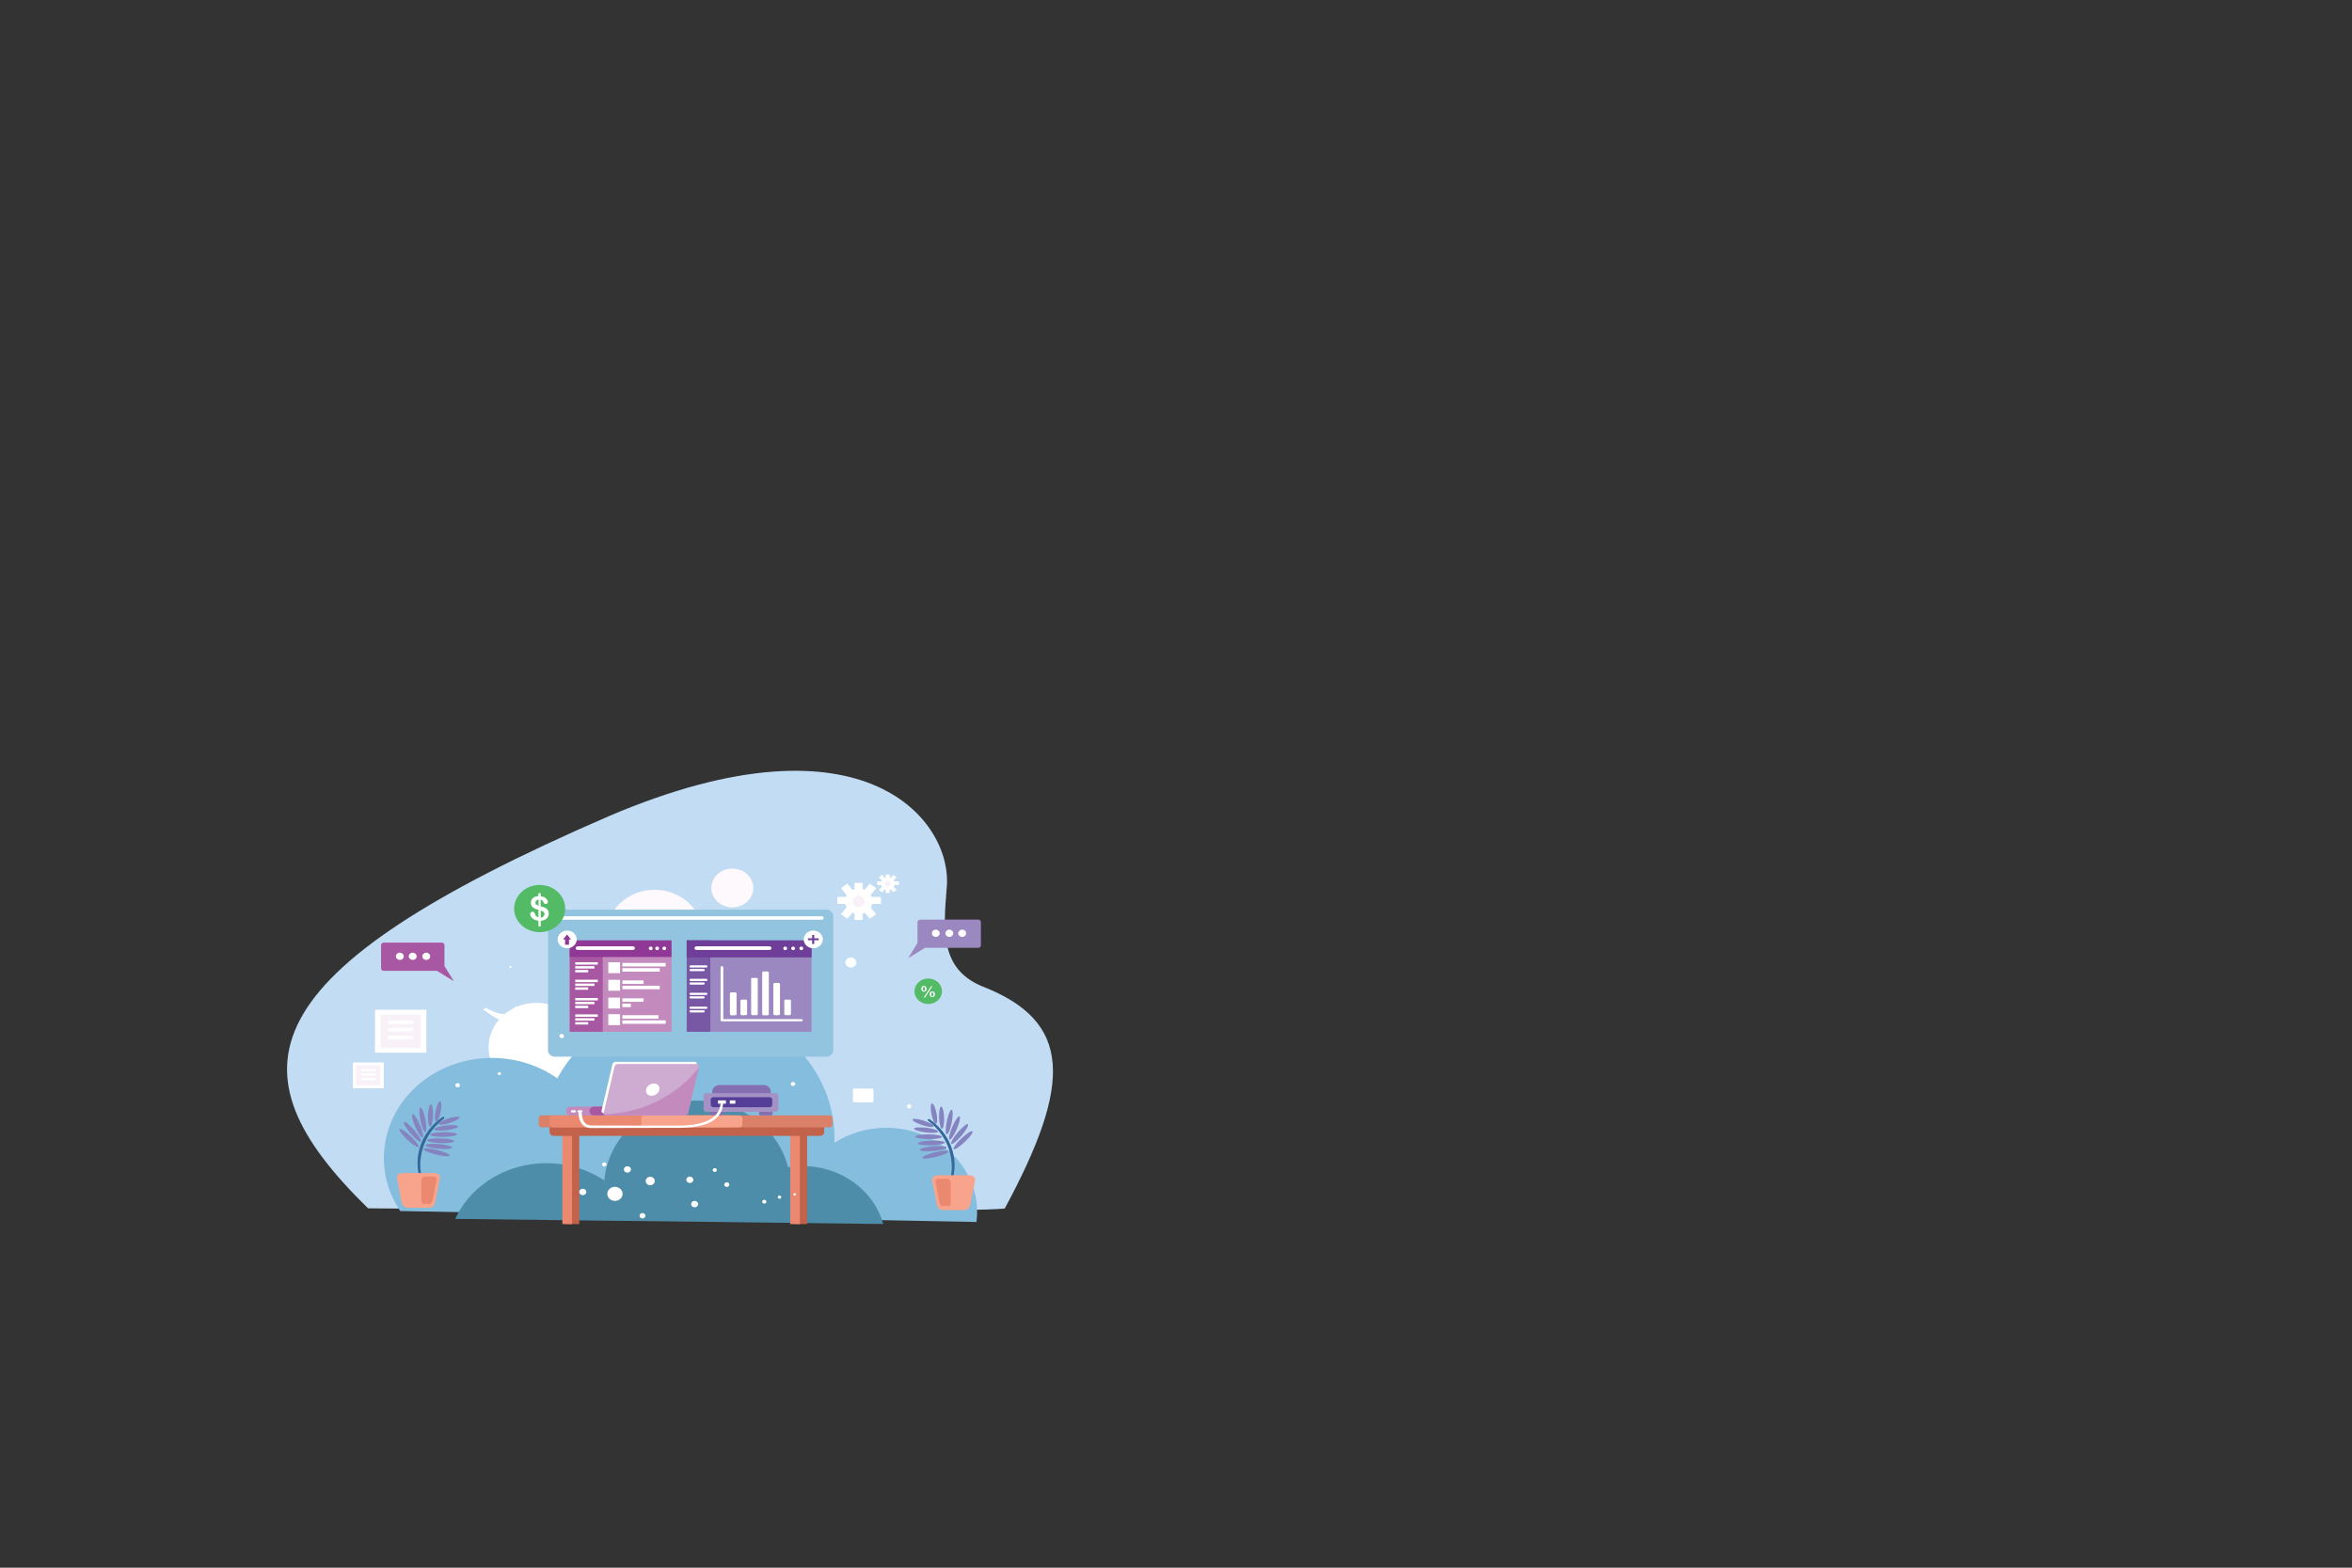 <?xml version="1.0" encoding="utf-8"?>
<!-- Generator: Adobe Illustrator 21.0.0, SVG Export Plug-In . SVG Version: 6.00 Build 0)  -->
<svg version="1.1" id="Layer_1" xmlns="http://www.w3.org/2000/svg" xmlns:xlink="http://www.w3.org/1999/xlink" x="0px" y="0px"
	 viewBox="0 0 2340 1560" style="enable-background:new 0 0 2340 1560;" xml:space="preserve">
<rect x="0" y="0" width="2340" height="1560" fill="#333333" stroke="none"/>
<style type="text/css">
	.st0{fill-rule:evenodd;clip-rule:evenodd;fill:#C2DDF3;}
	.st1{fill-rule:evenodd;clip-rule:evenodd;fill:#FFFFFF;}
	.st2{fill-rule:evenodd;clip-rule:evenodd;fill:#FDF9FC;}
	.st3{fill-rule:evenodd;clip-rule:evenodd;fill:#84BDDD;}
	.st4{fill-rule:evenodd;clip-rule:evenodd;fill:#4E8DAA;}
	.st5{fill-rule:evenodd;clip-rule:evenodd;fill:#C3624B;}
	.st6{fill-rule:evenodd;clip-rule:evenodd;fill:#EB8970;}
	.st7{fill-rule:evenodd;clip-rule:evenodd;fill:#93C4DF;}
	.st8{fill-rule:evenodd;clip-rule:evenodd;fill:#C28ABD;}
	.st9{fill-rule:evenodd;clip-rule:evenodd;fill:#A858A2;}
	.st10{fill-rule:evenodd;clip-rule:evenodd;fill:#903895;}
	.st11{fill:#903895;}
	.st12{fill-rule:evenodd;clip-rule:evenodd;fill:#9C88C0;}
	.st13{fill-rule:evenodd;clip-rule:evenodd;fill:#7857A4;}
	.st14{fill-rule:evenodd;clip-rule:evenodd;fill:#6E3E98;}
	.st15{fill-rule:evenodd;clip-rule:evenodd;fill:#53BA65;}
	.st16{fill:#FFFFFF;}
	.st17{fill-rule:evenodd;clip-rule:evenodd;fill:#DB8169;}
	.st18{fill-rule:evenodd;clip-rule:evenodd;fill:#846FB2;}
	.st19{fill-rule:evenodd;clip-rule:evenodd;fill:#F8A38C;}
	.st20{fill-rule:evenodd;clip-rule:evenodd;fill:#CEABD1;}
	.st21{fill-rule:evenodd;clip-rule:evenodd;fill:#A492C5;}
	.st22{fill-rule:evenodd;clip-rule:evenodd;fill:#553E98;}
	.st23{fill-rule:evenodd;clip-rule:evenodd;fill:#34679A;}
	.st24{fill-rule:evenodd;clip-rule:evenodd;fill:#8584C0;}
	.st25{fill-rule:evenodd;clip-rule:evenodd;fill:#F8F2F8;}
</style>
<g>
	<path class="st0" d="M366.2,1202.4c395.7,3.2,606.8,3.2,633.4,0.2c67-124.2,68-186.4-23.4-221.5c-39.5-17.1-38.1-52.4-34.4-96.6
		c7.5-64.6-78.2-182.4-335.9-72.4C246.2,967.8,226.2,1065.6,366.2,1202.4"/>
	<path class="st1" d="M533.9,997.9c26.4,0,47.8,19.8,47.8,44.3c0,24.5-21.4,44.3-47.8,44.3c-26.4,0-47.8-19.8-47.8-44.3
		C486.1,1017.7,507.5,997.9,533.9,997.9"/>
	<path class="st2" d="M651.2,885.4c26.4,0,47.8,19.8,47.8,44.3c0,24.5-21.4,44.3-47.8,44.3c-26.4,0-47.8-19.8-47.8-44.3
		C603.4,905.3,624.8,885.4,651.2,885.4"/>
	<path class="st2" d="M728.6,864.3c11.5,0,20.9,8.7,20.9,19.3c0,10.7-9.3,19.3-20.9,19.3c-11.5,0-20.9-8.7-20.9-19.3
		C707.7,872.9,717.1,864.3,728.6,864.3"/>
	<path class="st3" d="M398.2,1205.1c382.2,7.3,573.3,10.9,573.3,10.9c4.3-32.8-12.6-64.8-43.1-81.8c-30.5-17-69-15.8-98.2,3
		c2.2-63.4-43.6-119.6-110-135c-66.4-15.4-135.3,14.1-165.7,70.9c-41.3-29.1-99.1-26.8-137.5,5.6
		C378.7,1111.2,370.7,1164.3,398.2,1205.1"/>
	<path class="st4" d="M452.9,1212.9c283.8,3.4,425.8,5.1,425.8,5.1c-10.8-38.8-52-63.4-94.6-56.5c-10.5-41.3-51.9-69.3-97.5-66
		c-45.6,3.3-81.8,36.9-85.3,79.2c-24.3-16.2-55.2-21.3-84.1-13.9C488.3,1168.3,464.7,1187.4,452.9,1212.9"/>
	<rect x="790.4" y="1125.7" class="st5" width="12.6" height="92.4"/>
	<rect x="786.2" y="1125.7" class="st6" width="9.6" height="92.4"/>
	<rect x="563.7" y="1125.7" class="st5" width="12.6" height="92.4"/>
	<rect x="559.5" y="1125.7" class="st6" width="9.6" height="92.4"/>
	<path class="st5" d="M550.9,1115.9h265c2.3,0,4.1,1.7,4.1,3.8v6.8c0,2.1-1.8,3.8-4.1,3.8h-265c-2.3,0-4.1-1.7-4.1-3.8v-6.8
		C546.8,1117.6,548.7,1115.9,550.9,1115.9"/>
	<path class="st7" d="M552,905.2h270.2c3.8,0,6.8,2.9,6.8,6.3v133.7c0,3.5-3.1,6.3-6.8,6.3H552c-3.8,0-6.8-2.9-6.8-6.3V911.6
		C545.2,908.1,548.2,905.2,552,905.2"/>
	<rect x="566.8" y="944" class="st8" width="101.3" height="82.7"/>
	<rect x="566.8" y="944" class="st9" width="32.9" height="82.7"/>
	<rect x="566.8" y="935.7" class="st10" width="101.3" height="16.6"/>
	<path class="st1" d="M574.7,941.7h55c1.1,0,2,0.8,2,1.8v0c0,1-0.9,1.8-2,1.8h-55c-1.1,0-2-0.8-2-1.8v0
		C572.8,942.5,573.6,941.7,574.7,941.7"/>
	<path class="st1" d="M647.4,941.9c1,0,1.9,0.8,1.9,1.8s-0.8,1.8-1.9,1.8c-1,0-1.9-0.8-1.9-1.8S646.3,941.9,647.4,941.9"/>
	<path class="st1" d="M653.8,941.9c1,0,1.9,0.8,1.9,1.8s-0.8,1.8-1.9,1.8s-1.9-0.8-1.9-1.8S652.8,941.9,653.8,941.9"/>
	<path class="st1" d="M660.9,941.9c1,0,1.9,0.8,1.9,1.8s-0.8,1.8-1.9,1.8c-1,0-1.9-0.8-1.9-1.8S659.9,941.9,660.9,941.9"/>
	<rect x="572.3" y="957.5" class="st1" width="22.5" height="2.4"/>
	<rect x="572.3" y="961.4" class="st1" width="19.1" height="2.4"/>
	<rect x="572.3" y="965.2" class="st1" width="12.9" height="2.4"/>
	<rect x="572.3" y="974.9" class="st1" width="22.5" height="2.4"/>
	<rect x="572.3" y="978.7" class="st1" width="19.1" height="2.4"/>
	<rect x="572.3" y="982.5" class="st1" width="12.9" height="2.4"/>
	<rect x="572.3" y="993.1" class="st1" width="22.5" height="2.4"/>
	<rect x="572.3" y="996.9" class="st1" width="19.1" height="2.4"/>
	<rect x="572.3" y="1000.8" class="st1" width="12.9" height="2.4"/>
	<rect x="572.3" y="1009.4" class="st1" width="22.5" height="2.4"/>
	<rect x="572.3" y="1013.2" class="st1" width="19.1" height="2.4"/>
	<rect x="572.3" y="1017.1" class="st1" width="12.9" height="2.4"/>
	<rect x="605.2" y="957.5" class="st1" width="11.7" height="10.9"/>
	<rect x="619.2" y="958.2" class="st1" width="43.1" height="3.5"/>
	<rect x="619.2" y="963.4" class="st1" width="37.2" height="3.5"/>
	<rect x="605.2" y="975" class="st1" width="11.7" height="10.9"/>
	<rect x="619.2" y="975.6" class="st1" width="21.1" height="3.5"/>
	<rect x="619.2" y="980.9" class="st1" width="37.2" height="3.5"/>
	<rect x="605.2" y="992.7" class="st1" width="11.7" height="10.9"/>
	<rect x="619.2" y="993.4" class="st1" width="21.1" height="3.5"/>
	<rect x="619.2" y="998.7" class="st1" width="8.4" height="3.5"/>
	<rect x="605.2" y="1009.2" class="st1" width="11.7" height="10.9"/>
	<rect x="619.2" y="1010.2" class="st1" width="35.9" height="3.5"/>
	<rect x="619.2" y="1015.3" class="st1" width="43.1" height="3.5"/>
	<path class="st1" d="M564.3,926c5.2,0,9.5,3.9,9.5,8.8c0,4.8-4.2,8.8-9.5,8.8s-9.5-3.9-9.5-8.8C554.8,929.9,559.1,926,564.3,926"/>
	<polygon class="st11" points="562.2,940.1 562.2,934.9 560.2,934.9 564.1,929.8 568.1,934.9 566.1,934.9 566.1,940.1 	"/>
	<path class="st1" d="M556.3,911.8h261.3c1,0,1.9,0.8,1.9,1.7v0c0,1-0.8,1.7-1.9,1.7H556.3c-1,0-1.9-0.8-1.9-1.7v0
		C554.5,912.6,555.3,911.8,556.3,911.8"/>
	<rect x="688" y="939.5" class="st12" width="119.5" height="87.2"/>
	<rect x="683.2" y="935.7" class="st13" width="23.5" height="91"/>
	<rect x="683.2" y="935.7" class="st14" width="124.3" height="17"/>
	<path class="st1" d="M692.9,941.7h72.6c1.1,0,2,0.8,2,1.8v0c0,1-0.9,1.8-2,1.8h-72.6c-1.1,0-2-0.8-2-1.8v0
		C691,942.5,691.8,941.7,692.9,941.7"/>
	<path class="st1" d="M781.2,941.9c1,0,1.9,0.8,1.9,1.8s-0.8,1.8-1.9,1.8s-1.9-0.8-1.9-1.8S780.2,941.9,781.2,941.9"/>
	<path class="st1" d="M789.1,941.9c1,0,1.9,0.8,1.9,1.8s-0.8,1.8-1.9,1.8c-1,0-1.9-0.8-1.9-1.8S788.1,941.9,789.1,941.9"/>
	<path class="st1" d="M797.2,941.9c1,0,1.9,0.8,1.9,1.8s-0.8,1.8-1.9,1.8s-1.9-0.8-1.9-1.8S796.1,941.9,797.2,941.9"/>
	<path class="st1" d="M809.1,926c5.2,0,9.5,3.9,9.5,8.8c0,4.8-4.2,8.8-9.5,8.8c-5.2,0-9.5-3.9-9.5-8.8
		C799.7,929.9,803.9,926,809.1,926"/>
	<polygon class="st14" points="808,930.4 810.1,930.4 810.1,933.7 814.5,933.7 814.5,935.6 810.1,935.6 810.1,939.4 808,939.4 
		808,935.6 803.8,935.6 803.8,933.7 808,933.7 	"/>
	<path class="st1" d="M687.1,960.6h15.6c0.6,0,1.1,0.5,1.1,1.1c0,0.6-0.5,1.1-1.1,1.1h-15.6c-0.6,0-1.1-0.5-1.1-1.1
		C686,961.1,686.5,960.6,687.1,960.6"/>
	<path class="st1" d="M718.3,961.4L718.3,961.4c0.7,0,1.3,0.6,1.3,1.2v51.5h77.9c0.7,0,1.2,0.5,1.2,1.1v0c0,0.6-0.6,1.1-1.2,1.1
		h-79.4c-0.7,0-1.2-0.5-1.2-1.1v0c0,0,0,0,0-0.1c0,0,0,0,0-0.1v-52.5C716.9,961.9,717.5,961.4,718.3,961.4"/>
	<path class="st1" d="M687.1,964.2H700c0.6,0,1.1,0.5,1.1,1.1c0,0.6-0.5,1.1-1.1,1.1h-12.9c-0.6,0-1.1-0.5-1.1-1.1
		C686,964.7,686.5,964.2,687.1,964.2"/>
	<path class="st1" d="M687.1,974h15.6c0.6,0,1.1,0.5,1.1,1.1s-0.5,1.1-1.1,1.1h-15.6c-0.6,0-1.1-0.5-1.1-1.1S686.5,974,687.1,974"/>
	<path class="st1" d="M687.1,977.6H700c0.6,0,1.1,0.5,1.1,1.1c0,0.6-0.5,1.1-1.1,1.1h-12.9c-0.6,0-1.1-0.5-1.1-1.1
		C686,978.1,686.5,977.6,687.1,977.6"/>
	<path class="st1" d="M687.1,987.9h15.6c0.6,0,1.1,0.5,1.1,1.1c0,0.6-0.5,1.1-1.1,1.1h-15.6c-0.6,0-1.1-0.5-1.1-1.1
		C686,988.3,686.5,987.9,687.1,987.9"/>
	<path class="st1" d="M687.1,991.4H700c0.6,0,1.1,0.5,1.1,1.1c0,0.6-0.5,1.1-1.1,1.1h-12.9c-0.6,0-1.1-0.5-1.1-1.1
		C686,991.9,686.5,991.4,687.1,991.4"/>
	<path class="st1" d="M687.1,1001.7h15.6c0.6,0,1.1,0.5,1.1,1.1c0,0.6-0.5,1.1-1.1,1.1h-15.6c-0.6,0-1.1-0.5-1.1-1.1
		C686,1002.2,686.5,1001.7,687.1,1001.7"/>
	<path class="st1" d="M687.1,1005.3H700c0.6,0,1.1,0.5,1.1,1.1c0,0.6-0.5,1.1-1.1,1.1h-12.9c-0.6,0-1.1-0.5-1.1-1.1
		C686,1005.8,686.5,1005.3,687.1,1005.3"/>
	<path class="st1" d="M727.5,987.5h4c0.7,0,1.3,0.5,1.3,1.2v20.4c0,0.6-0.6,1.2-1.3,1.2h-4c-0.7,0-1.3-0.5-1.3-1.2v-20.4
		C726.2,988,726.8,987.5,727.5,987.5"/>
	<path class="st1" d="M738,994.7h4c0.7,0,1.3,0.5,1.3,1.2v13.1c0,0.6-0.6,1.2-1.3,1.2h-4c-0.7,0-1.3-0.5-1.3-1.2v-13.1
		C736.8,995.3,737.3,994.7,738,994.7"/>
	<path class="st1" d="M748.6,973.1h4c0.7,0,1.3,0.5,1.3,1.2v34.7c0,0.6-0.6,1.2-1.3,1.2h-4c-0.7,0-1.3-0.5-1.3-1.2v-34.7
		C747.3,973.6,747.9,973.1,748.6,973.1"/>
	<path class="st1" d="M759.6,966.7h4c0.7,0,1.3,0.5,1.3,1.2v41.2c0,0.6-0.6,1.2-1.3,1.2h-4c-0.7,0-1.3-0.5-1.3-1.2v-41.2
		C758.3,967.2,758.9,966.7,759.6,966.7"/>
	<path class="st1" d="M770.7,978.1h4c0.7,0,1.3,0.5,1.3,1.2v29.7c0,0.6-0.6,1.2-1.3,1.2h-4c-0.7,0-1.3-0.5-1.3-1.2v-29.7
		C769.4,978.7,770,978.1,770.7,978.1"/>
	<path class="st1" d="M781.6,994.7h4c0.7,0,1.3,0.5,1.3,1.2v13.1c0,0.6-0.6,1.2-1.3,1.2h-4c-0.7,0-1.3-0.5-1.3-1.2v-13.1
		C780.3,995.3,780.9,994.7,781.6,994.7"/>
	<path class="st1" d="M790.5,1077.1c0.9,0.8,0.9,2.1,0.1,2.9c-0.9,0.8-2.3,0.9-3.2,0.2c-0.9-0.8-0.9-2.1-0.1-2.9
		C788.1,1076.4,789.6,1076.4,790.5,1077.1"/>
	<path class="st1" d="M850,1083.2h17.6c0.7,0,1.4,0.6,1.4,1.3v11.1c0,0.7-0.6,1.3-1.4,1.3H850c-0.7,0-1.4-0.6-1.4-1.3v-11.1
		C848.7,1083.7,849.3,1083.2,850,1083.2"/>
	<path class="st1" d="M857.6,1088.5h8.9c0.8,0,1.4,0.6,1.4,1.3v0c0,0.7-0.6,1.3-1.4,1.3h-8.9c-0.8,0-1.4-0.6-1.4-1.3v0
		C856.2,1089.1,856.8,1088.5,857.6,1088.5"/>
	<path class="st1" d="M846.5,952.8c3,0,5.4,2.3,5.4,5c0,2.8-2.4,5-5.4,5c-3,0-5.4-2.3-5.4-5C841.1,955,843.5,952.8,846.5,952.8"/>
	<path class="st1" d="M904.3,1098.8c1.2-0.1,2.3,0.8,2.3,2c0.1,1.2-0.8,2.2-2,2.2c-1.2,0.1-2.3-0.8-2.3-2
		C902.2,1099.9,903.1,1098.9,904.3,1098.8"/>
	<path class="st15" d="M536.9,880.6c14,0,25.4,10.5,25.4,23.5c0,13-11.4,23.5-25.4,23.5c-14,0-25.4-10.5-25.4-23.5
		C511.6,891.2,522.9,880.6,536.9,880.6"/>
	<path class="st16" d="M538,906.1v7.1c1.2-0.2,2.1-0.7,2.7-1.3c0.6-0.7,1-1.4,1-2.3c0-0.9-0.3-1.7-0.9-2.2
		C540.1,906.9,539.2,906.4,538,906.1 M535.8,901.3v-6.2c-1,0.3-1.7,0.6-2.3,1.1c-0.5,0.4-0.8,1.1-0.8,2c0,0.9,0.3,1.5,0.8,1.9
		C533.9,900.5,534.7,900.9,535.8,901.3z M538,890.2v1.8c1.2,0.1,2.3,0.4,3.2,0.7c0.9,0.4,1.7,0.9,2.3,1.6c0.5,0.6,0.9,1.1,1.2,1.7
		c0.3,0.6,0.4,1.1,0.4,1.6c0,0.5-0.2,1-0.6,1.4c-0.4,0.4-0.9,0.6-1.6,0.6c-1.1,0-1.9-0.6-2.2-1.7c-0.4-1.3-1.3-2.2-2.8-2.7v6.7
		c1.4,0.4,2.6,0.7,3.5,1c0.9,0.3,1.6,0.7,2.3,1.3c0.7,0.6,1.3,1.3,1.7,2.1c0.4,0.8,0.6,1.7,0.6,2.7c0,1.2-0.3,2.4-0.9,3.5
		c-0.6,1.1-1.5,2-2.8,2.6c-1.2,0.7-2.7,1.1-4.3,1.2v4c0,0.6-0.1,1.1-0.2,1.4c-0.1,0.3-0.4,0.4-0.9,0.4c-0.4,0-0.7-0.1-0.9-0.4
		c-0.2-0.2-0.3-0.6-0.3-1.1v-4.4c-1.4-0.1-2.6-0.4-3.6-0.9c-1-0.5-1.9-1-2.6-1.7c-0.7-0.7-1.2-1.4-1.5-2.1c-0.3-0.7-0.5-1.4-0.5-2.2
		c0-0.5,0.2-1,0.7-1.4c0.4-0.4,1-0.6,1.6-0.6c0.5,0,1,0.1,1.3,0.3c0.4,0.2,0.6,0.5,0.8,1c0.3,0.9,0.6,1.6,0.8,2
		c0.2,0.5,0.6,0.9,1.1,1.3c0.5,0.4,1.1,0.7,1.9,0.9v-7.5c-1.6-0.4-2.9-0.8-3.9-1.3c-1-0.5-1.9-1.2-2.6-2.1c-0.6-0.9-1-2.1-1-3.5
		c0-1.9,0.6-3.4,1.9-4.6c1.3-1.2,3.1-1.9,5.5-2.1v-1.7c0-0.9,0.4-1.4,1.1-1.4C537.6,888.8,538,889.3,538,890.2z"/>
	<path class="st17" d="M538.9,1109.9h286.4c1.7,0,3,1.3,3,2.8v6.3c0,1.6-1.4,2.8-3,2.8H538.9c-1.7,0-3-1.3-3-2.8v-6.3
		C535.8,1111.2,537.2,1109.9,538.9,1109.9"/>
	<path class="st6" d="M549.9,1109.9h177c1.7,0,3,1.3,3,2.8v6.3c0,1.6-1.4,2.8-3,2.8h-177c-1.7,0-3-1.3-3-2.8v-6.3
		C546.8,1111.2,548.2,1109.9,549.9,1109.9"/>
	<path class="st18" d="M708.5,1105.9h9.6c1.2,0,2.1,0.9,2.1,2c0,1.1-1,2-2.1,2h-9.6c-1.2,0-2.1-0.9-2.1-2
		C706.3,1106.8,707.3,1105.9,708.5,1105.9"/>
	<path class="st18" d="M757.1,1105.9h9.6c1.2,0,2.1,0.9,2.1,2c0,1.1-1,2-2.1,2h-9.6c-1.2,0-2.1-0.9-2.1-2
		C755,1106.8,756,1105.9,757.1,1105.9"/>
	<path class="st18" d="M715.8,1079.7h43.8c4,0,7.3,3,7.3,6.7v0c0,3.7-3.3,6.7-7.3,6.7h-43.8c-4,0-7.3-3-7.3-6.7v0
		C708.5,1082.8,711.8,1079.7,715.8,1079.7"/>
	<path class="st8" d="M567.5,1101.2H626c2.3,0,4.1,1.7,4.1,3.8v1.1c0,2.1-1.8,3.8-4.1,3.8h-58.5c-2.3,0-4.1-1.7-4.1-3.8v-1.1
		C563.4,1102.9,565.3,1101.2,567.5,1101.2"/>
	<path class="st9" d="M590.7,1101.2H626c2.3,0,4.1,1.7,4.1,3.8v1.1c0,2.1-1.8,3.8-4.1,3.8h-35.3c-2.3,0-4.1-1.7-4.1-3.8v-1.1
		C586.6,1102.9,588.5,1101.2,590.7,1101.2"/>
	<path class="st1" d="M612.6,1056.6h78.5c1.5,0,2.5,1.1,2.1,2.5l-10.8,46.1c-0.3,1.4-1.8,2.5-3.3,2.5h-78.5c-1.5,0-2.5-1.1-2.1-2.5
		l10.8-46.1C609.6,1057.7,611.1,1056.6,612.6,1056.6"/>
	<path class="st19" d="M641.1,1109.9h94.5c1.7,0,3,1.3,3,2.8v6.3c0,1.6-1.4,2.8-3,2.8h-94.5c-1.7,0-3-1.3-3-2.8v-6.3
		C638.1,1111.2,639.4,1109.9,641.1,1109.9"/>
	<path class="st20" d="M614.7,1058.8h78.5c1.5,0,2.5,1.1,2.1,2.5l-10.8,46.1c-0.3,1.4-1.8,2.5-3.3,2.5h-78.5c-1.5,0-2.5-1.1-2.1-2.5
		l10.8-46.1C611.7,1059.9,613.2,1058.8,614.7,1058.8"/>
	<path class="st1" d="M650.6,1078.2c3.6,0,6.1,2.7,5.4,6.1c-0.6,3.4-4.1,6.1-7.8,6.1c-3.6,0-6.1-2.7-5.4-6.1
		C643.5,1080.9,646.9,1078.2,650.6,1078.2"/>
	<path class="st8" d="M600.8,1108.9c0.4,0.7,1.1,1,2,1c0,0,26.2,0,78.5,0c1.6-0.1,3-1.1,3.3-2.5c0,0,3.5-15,10.6-45
		C673.2,1090.6,638.3,1107.8,600.8,1108.9"/>
	<path class="st21" d="M702.7,1087.8h69c1.5,0,2.7,1.1,2.7,2.5v13.6c0,1.4-1.2,2.5-2.7,2.5h-69c-1.5,0-2.7-1.1-2.7-2.5v-13.6
		C700,1088.9,701.2,1087.8,702.7,1087.8"/>
	<path class="st22" d="M709.8,1091.8h55.8c1.5,0,2.7,1.1,2.7,2.5v5c0,1.4-1.2,2.5-2.7,2.5h-55.8c-1.5,0-2.7-1.1-2.7-2.5v-5
		C707,1092.9,708.3,1091.8,709.8,1091.8"/>
	<rect x="714.3" y="1095" class="st1" width="7.9" height="3.3"/>
	<rect x="726.1" y="1095" class="st1" width="5.5" height="3.3"/>
	<path class="st1" d="M569.2,1104.8h2.6c0.7,0,1.2,0.5,1.2,1.1v0c0,0.6-0.5,1.1-1.2,1.1h-2.6c-0.7,0-1.2-0.5-1.2-1.1v0
		C568,1105.3,568.6,1104.8,569.2,1104.8"/>
	<path class="st1" d="M575.7,1104.8h2.6c0.7,0,1.2,0.5,1.2,1.1v0c0,0.6-0.5,1.1-1.2,1.1h-2.6c-0.7,0-1.2-0.5-1.2-1.1v0
		C574.5,1105.3,575,1104.8,575.7,1104.8"/>
	<path class="st1" d="M716.9,1098.1c0.9,0,2.5-0.2,2.5-0.2c-1,16.1-15.2,25.1-48.3,24.4l-82.8,0.2c-8.3,0-12.5-5.9-12.9-15.6
		c0.5-0.3,2.4-0.6,3.3,0c0.6,8.4,2.7,12.8,9.8,13.1c0,0,27.6,0,82.7,0.1C700.3,1120.6,715.6,1113.3,716.9,1098.1"/>
	<path class="st15" d="M923.5,973.7c7.5,0,13.7,5.7,13.7,12.7c0,7-6.1,12.7-13.7,12.7c-7.5,0-13.7-5.7-13.7-12.7
		C909.9,979.4,916,973.7,923.5,973.7"/>
	<path class="st16" d="M927.2,982.1l-6.8,10.2c-0.2,0.3-0.4,0.4-0.6,0.4c-0.1,0-0.3,0-0.4-0.1c-0.1-0.1-0.2-0.2-0.2-0.3
		c0-0.1,0.1-0.2,0.2-0.4l6.8-10.2c0.1-0.2,0.2-0.3,0.3-0.4c0.1-0.1,0.2-0.1,0.4-0.1c0.2,0,0.3,0,0.4,0.1c0.1,0.1,0.2,0.2,0.2,0.4
		C927.5,981.6,927.4,981.8,927.2,982.1 M928.6,989.4c0-0.6-0.1-1.1-0.2-1.4c-0.2-0.3-0.4-0.4-0.8-0.4c-0.3,0-0.5,0.1-0.6,0.2
		c-0.2,0.1-0.3,0.3-0.3,0.6c-0.1,0.3-0.1,0.6-0.1,1.1c0,0.7,0.1,1.2,0.2,1.5c0.2,0.3,0.4,0.5,0.8,0.5c0.4,0,0.7-0.2,0.8-0.5
		C928.5,990.5,928.6,990,928.6,989.4z M930.1,989.4c0,1-0.2,1.7-0.7,2.1c-0.5,0.5-1.1,0.7-1.9,0.7c-0.5,0-0.9-0.1-1.3-0.3
		c-0.4-0.2-0.7-0.5-0.9-0.9c-0.2-0.4-0.3-0.9-0.3-1.6c0-1,0.2-1.7,0.6-2.2c0.4-0.5,1-0.7,1.9-0.7c0.4,0,0.8,0.1,1.1,0.2
		c0.3,0.1,0.6,0.3,0.8,0.5c0.2,0.2,0.4,0.5,0.5,0.9C930.1,988.5,930.1,989,930.1,989.4z M920.2,983.9c0-0.7-0.1-1.1-0.2-1.4
		c-0.2-0.3-0.4-0.4-0.8-0.4c-0.3,0-0.5,0.1-0.6,0.2c-0.2,0.1-0.3,0.4-0.3,0.6c-0.1,0.3-0.1,0.6-0.1,1.1c0,0.4,0,0.8,0.1,1.1
		c0.1,0.3,0.2,0.5,0.3,0.6c0.2,0.1,0.4,0.2,0.6,0.2c0.4,0,0.7-0.2,0.8-0.5C920.2,985.1,920.2,984.6,920.2,983.9z M921.8,984
		c0,1-0.2,1.7-0.7,2.1c-0.5,0.5-1.1,0.7-1.9,0.7c-0.5,0-0.9-0.1-1.3-0.3c-0.4-0.2-0.7-0.5-0.9-0.9c-0.2-0.4-0.3-0.9-0.3-1.6
		c0-0.7,0.1-1.2,0.3-1.6c0.2-0.4,0.4-0.8,0.8-1c0.4-0.2,0.9-0.3,1.4-0.3c0.4,0,0.8,0.1,1.1,0.2c0.3,0.1,0.6,0.3,0.8,0.6
		c0.2,0.2,0.4,0.6,0.5,0.9C921.7,983.1,921.8,983.5,921.8,984z"/>
	<path class="st23" d="M948.8,1169.5c-2,3.9-2.8,3.9-2.5,0c3.2-20.6-5.6-41.2-23-54.3c-0.4-0.4-0.4-1,0-1.4c0.4-0.4,1-0.4,1.5-0.1
		C943.5,1126.6,952.8,1148.2,948.8,1169.5"/>
	<path class="st19" d="M964.3,1169.5c-5.2,0-10.4,0-15.6,0c-5.2,0-10.4,0-15.6,0c-3.8,0-6.4,2.3-5.8,5.1c0.8,4.1,1.6,8.1,2.4,12.2
		c0.8,4.1,1.6,8.1,2.4,12.2c0.6,2.8,3.1,5.1,5.8,5.1c3.6,0,7.2,0,10.8,0c3.6,0,7.2,0,10.8,0c2.6,0,5.2-2.3,5.8-5.1
		c0.8-4.1,1.6-8.1,2.4-12.2c0.8-4.1,1.6-8.1,2.4-12.2C970.7,1171.8,968.1,1169.5,964.3,1169.5"/>
	<path class="st24" d="M927.2,1098.1c-1.4,0.2-1.6,4.9-0.5,10.5c1.1,5.6,3.1,9.9,4.5,9.7c1.4-0.2,1.6-4.9,0.5-10.5
		S928.6,1097.8,927.2,1098.1"/>
	<path class="st24" d="M907.9,1114c-0.5,1.2,3.9,3.7,9.6,5.6c5.8,1.9,10.8,2.4,11.3,1.2c0.5-1.2-3.9-3.7-9.6-5.6
		C913.4,1113.3,908.3,1112.8,907.9,1114"/>
	<path class="st24" d="M936.4,1101.1c-1.4,0.1-2.3,5.1-2.1,11.2c0.2,6.1,1.6,11.1,2.9,11c1.4-0.1,2.3-5.1,2.1-11.2
		C939.1,1106,937.7,1101.1,936.4,1101.1"/>
	<path class="st24" d="M909.4,1123.1c-0.2,1.3,5,3,11.6,3.8c6.6,0.8,12,0.4,12.2-0.9c0.2-1.3-5-3-11.6-3.8
		C915.1,1121.5,909.6,1121.8,909.4,1123.1"/>
	<path class="st24" d="M946.8,1104.3c-1.4-0.2-3.6,5.1-4.9,11.8c-1.3,6.8-1.3,12.4,0.1,12.6c1.4,0.2,3.6-5.1,4.9-11.8
		C948.2,1110.2,948.2,1104.5,946.8,1104.3"/>
	<path class="st24" d="M910.4,1131c0,1.3,6,2.4,13.4,2.5c7.4,0.1,13.4-0.9,13.4-2.2c0-1.3-6-2.4-13.4-2.5
		C916.4,1128.8,910.4,1129.7,910.4,1131"/>
	<path class="st24" d="M954.6,1110.9c-1.3-0.5-4.6,4.3-7.3,10.7c-2.7,6.4-3.9,11.9-2.6,12.4c1.3,0.5,4.6-4.3,7.3-10.7
		C954.7,1116.9,955.9,1111.3,954.6,1110.9"/>
	<path class="st24" d="M940.1,1136.9c-0.1-1.3-6.1-2.1-13.5-1.9c-7.4,0.2-13.3,1.5-13.3,2.8c0.1,1.3,6.1,2.1,13.5,1.9
		C934.2,1139.4,940.1,1138.2,940.1,1136.9"/>
	<path class="st24" d="M963,1118.7c-1.1-0.8-5.7,3-10.3,8.4c-4.6,5.4-7.3,10.4-6.2,11.2c1.1,0.8,5.7-3,10.3-8.4
		C961.3,1124.5,964.1,1119.5,963,1118.7"/>
	<path class="st24" d="M941.8,1141.8c-0.2-1.3-6.3-1.8-13.6-1.1c-7.4,0.7-13.2,2.2-13.1,3.5c0.2,1.3,6.3,1.8,13.6,1.1
		C936.1,1144.7,942,1143.1,941.8,1141.8"/>
	<path class="st24" d="M967.5,1125.7c-1-0.9-6,2.4-11.2,7.3c-5.1,4.9-8.5,9.7-7.5,10.5c1,0.9,6-2.4,11.2-7.3
		C965.2,1131.3,968.5,1126.6,967.5,1125.7"/>
	<path class="st24" d="M943.6,1145.7c-0.4-1.2-6.5-0.8-13.6,1c-7.2,1.8-12.6,4.2-12.3,5.5c0.4,1.2,6.5,0.8,13.6-1
		C938.5,1149.4,944,1146.9,943.6,1145.7"/>
	<path class="st6" d="M942.7,1173c-1.6,0-3.1,0-4.7,0c-1.6,0-3.1,0-4.7,0c-1.8,0-2.9,1.7-2.5,3.8c0.6,3.3,1.2,6.6,1.9,9.8
		c0.6,3.3,1.2,6.6,1.9,9.8c0.4,2.1,1.7,3.8,2.9,3.8c1,0,2.1,0,3.1,0c1,0,2.1,0,3.1,0c1.2,0,2.2-1.7,2.2-3.8c0-3.3,0-6.6,0-9.8
		c0-3.3,0-6.6,0-9.8C945.9,1174.7,944.5,1173,942.7,1173"/>
	<path class="st1" d="M513,1001.4c-3.6,9.8-13.4,10.4-29.5,1.6c-1.8,1-2.8,1.5-2.8,1.5c23.9,17.9,35.5,17.2,35-2.3
		C513.9,1001.7,513,1001.4,513,1001.4"/>
	<path class="st1" d="M507.7,961.2c0.6-0.1,1.2,0.3,1.2,0.9c0.1,0.6-0.4,1.1-1,1.1c-0.6,0.1-1.2-0.3-1.2-0.9
		C506.6,961.7,507,961.2,507.7,961.2"/>
	<path class="st1" d="M556.6,1030.5c0.3-1.2,1.5-1.9,2.7-1.6c1.2,0.2,2,1.4,1.8,2.5c-0.3,1.2-1.5,1.9-2.7,1.6
		C557.2,1032.8,556.4,1031.7,556.6,1030.5"/>
	<path class="st1" d="M455.3,1077.8c1.3,0,2.3,1,2.3,2.1c0,1.2-1,2.1-2.3,2.1c-1.3,0-2.3-1-2.3-2.1
		C453,1078.7,454,1077.8,455.3,1077.8"/>
	<path class="st1" d="M496.8,1066.9c0.9,0,1.6,0.7,1.6,1.5c0,0.8-0.7,1.5-1.6,1.5c-0.9,0-1.6-0.7-1.6-1.5
		C495.3,1067.5,496,1066.9,496.8,1066.9"/>
	<path class="st23" d="M416.3,1167.3c2,3.9,2.8,3.9,2.5,0c-3.2-20.6,5.6-41.2,23-54.3c0.4-0.4,0.4-1,0-1.4c-0.4-0.4-1-0.4-1.5-0.1
		C421.6,1124.4,412.3,1146,416.3,1167.3"/>
	<path class="st19" d="M400.7,1167.3c5.2,0,10.4,0,15.6,0c5.2,0,10.4,0,15.6,0c3.8,0,6.4,2.3,5.8,5.1c-0.8,4.1-1.6,8.1-2.4,12.2
		c-0.8,4.1-1.6,8.1-2.4,12.2c-0.6,2.8-3.2,5.1-5.8,5.1c-3.6,0-7.2,0-10.8,0c-3.6,0-7.2,0-10.8,0c-2.6,0-5.2-2.3-5.8-5.1
		c-0.8-4.1-1.6-8.1-2.4-12.2c-0.8-4.1-1.6-8.1-2.4-12.2C394.3,1169.6,396.9,1167.3,400.7,1167.3"/>
	<path class="st24" d="M437.9,1095.9c1.4,0.2,1.6,4.9,0.5,10.5c-1.1,5.6-3.1,9.9-4.5,9.7c-1.4-0.2-1.6-4.9-0.5-10.5
		C434.5,1100,436.5,1095.6,437.9,1095.9"/>
	<path class="st24" d="M457.2,1111.8c0.5,1.2-3.9,3.7-9.6,5.6c-5.8,1.9-10.8,2.4-11.3,1.2c-0.5-1.2,3.9-3.7,9.6-5.6
		C451.7,1111.1,456.7,1110.6,457.2,1111.8"/>
	<path class="st24" d="M428.7,1098.9c1.4,0.1,2.3,5.1,2.1,11.2c-0.2,6.1-1.6,11.1-2.9,11c-1.4-0.1-2.3-5.1-2.1-11.2
		C426,1103.8,427.3,1098.8,428.7,1098.9"/>
	<path class="st24" d="M455.7,1120.9c0.2,1.3-5,3-11.6,3.8c-6.6,0.8-12,0.4-12.2-0.9c-0.2-1.3,5-3,11.6-3.8
		C450,1119.2,455.5,1119.6,455.7,1120.9"/>
	<path class="st24" d="M418.3,1102.1c1.4-0.2,3.6,5.1,4.9,11.8c1.3,6.8,1.3,12.4-0.1,12.6c-1.4,0.2-3.6-5.1-4.9-11.8
		C416.9,1107.9,416.9,1102.3,418.3,1102.1"/>
	<path class="st24" d="M454.7,1128.8c0,1.3-6,2.4-13.4,2.5c-7.4,0.1-13.4-0.9-13.4-2.2c0-1.3,6-2.4,13.4-2.5
		C448.7,1126.6,454.7,1127.5,454.7,1128.8"/>
	<path class="st24" d="M410.5,1108.7c1.3-0.5,4.6,4.3,7.3,10.7c2.7,6.4,3.9,11.9,2.6,12.4c-1.3,0.5-4.6-4.3-7.3-10.7
		C410.3,1114.7,409.2,1109.1,410.5,1108.7"/>
	<path class="st24" d="M425,1134.7c0.1-1.3,6.1-2.1,13.5-1.9c7.4,0.2,13.3,1.5,13.3,2.8c-0.1,1.3-6.1,2.1-13.5,1.9
		C430.9,1137.2,424.9,1136,425,1134.7"/>
	<path class="st24" d="M402.1,1116.5c1.1-0.8,5.7,3,10.3,8.4c4.6,5.4,7.3,10.4,6.2,11.2c-1.1,0.8-5.7-3-10.3-8.4
		C403.7,1122.3,400.9,1117.2,402.1,1116.5"/>
	<path class="st24" d="M423.2,1139.6c0.2-1.3,6.3-1.8,13.6-1.1c7.4,0.7,13.2,2.2,13.1,3.5c-0.2,1.3-6.3,1.8-13.6,1.1
		C428.9,1142.5,423.1,1140.9,423.2,1139.6"/>
	<path class="st24" d="M397.6,1123.5c1-0.9,6,2.4,11.2,7.3c5.1,4.9,8.5,9.7,7.5,10.5c-1,0.9-6-2.4-11.2-7.3
		C399.9,1129.1,396.5,1124.4,397.6,1123.5"/>
	<path class="st24" d="M421.5,1143.4c0.4-1.2,6.5-0.8,13.6,1c7.2,1.8,12.6,4.2,12.3,5.5c-0.4,1.2-6.5,0.8-13.6-1
		C426.6,1147.1,421.1,1144.7,421.5,1143.4"/>
	<path class="st6" d="M422.4,1170.8c1.6,0,3.1,0,4.7,0c1.6,0,3.1,0,4.7,0c1.8,0,2.9,1.7,2.5,3.8c-0.6,3.3-1.2,6.6-1.9,9.8
		c-0.6,3.3-1.2,6.6-1.9,9.8c-0.4,2.1-1.7,3.8-2.9,3.8c-1,0-2.1,0-3.1,0c-1,0-2.1,0-3.1,0c-1.2,0-2.2-1.7-2.2-3.8c0-3.3,0-6.6,0-9.8
		c0-3.3,0-6.6,0-9.8C419.1,1172.5,420.6,1170.8,422.4,1170.8"/>
	<path class="st1" d="M611.8,1181c4.2,0,7.6,3.2,7.6,7c0,3.9-3.4,7-7.6,7c-4.2,0-7.6-3.2-7.6-7C604.2,1184.2,607.6,1181,611.8,1181"
		/>
	<path class="st1" d="M646.9,1171c2.5,0,4.5,1.9,4.5,4.2s-2,4.2-4.5,4.2c-2.5,0-4.5-1.9-4.5-4.2S644.4,1171,646.9,1171"/>
	<path class="st1" d="M624.2,1160.5c1.9,0,3.5,1.4,3.5,3.2c0,1.8-1.6,3.2-3.5,3.2c-1.9,0-3.5-1.4-3.5-3.2
		C620.7,1161.9,622.2,1160.5,624.2,1160.5"/>
	<path class="st1" d="M601.2,1156.7c1.2,0,2.2,0.9,2.2,2c0,1.1-1,2-2.2,2c-1.2,0-2.2-0.9-2.2-2C599,1157.6,600,1156.7,601.2,1156.7"
		/>
	<path class="st1" d="M579.8,1182.9c1.9,0,3.5,1.4,3.5,3.2s-1.6,3.2-3.5,3.2c-1.9,0-3.5-1.4-3.5-3.2S577.8,1182.9,579.8,1182.9"/>
	<path class="st1" d="M691.1,1195c1.9,0,3.5,1.4,3.5,3.2s-1.6,3.2-3.5,3.2c-1.9,0-3.5-1.4-3.5-3.2S689.1,1195,691.1,1195"/>
	<path class="st1" d="M639.2,1207.1c1.6,0,2.9,1.2,2.9,2.7c0,1.5-1.3,2.7-2.9,2.7c-1.6,0-2.9-1.2-2.9-2.7
		C636.3,1208.3,637.6,1207.1,639.2,1207.1"/>
	<path class="st1" d="M686.3,1170.8c1.9,0,3.5,1.5,3.5,3.2c0,1.8-1.6,3.2-3.5,3.2s-3.5-1.5-3.5-3.2
		C682.8,1172.3,684.4,1170.8,686.3,1170.8"/>
	<path class="st1" d="M723.1,1176.5c1.4,0,2.5,1,2.5,2.3c0,1.3-1.1,2.3-2.5,2.3c-1.4,0-2.5-1-2.5-2.3
		C720.6,1177.5,721.7,1176.5,723.1,1176.5"/>
	<path class="st1" d="M711.1,1162.4c1.1,0,2.1,0.9,2.1,1.9c0,1.1-0.9,1.9-2.1,1.9c-1.1,0-2.1-0.9-2.1-1.9
		C709,1163.3,709.9,1162.4,711.1,1162.4"/>
	<path class="st1" d="M760.4,1193.9c1.1,0,2.1,0.9,2.1,1.9s-0.9,1.9-2.1,1.9c-1.1,0-2.1-0.9-2.1-1.9S759.2,1193.9,760.4,1193.9"/>
	<path class="st1" d="M775.5,1189.7c1,0,1.7,0.7,1.7,1.6s-0.8,1.6-1.7,1.6c-1,0-1.7-0.7-1.7-1.6S774.5,1189.7,775.5,1189.7"/>
	<path class="st1" d="M790.6,1187.3c0.7,0,1.3,0.6,1.3,1.2c0,0.7-0.6,1.2-1.3,1.2c-0.7,0-1.3-0.6-1.3-1.2
		C789.2,1187.9,789.8,1187.3,790.6,1187.3"/>
	<path class="st1" d="M854.3,884.2c7.6,0,13.7,5.7,13.7,12.7c0,7-6.1,12.7-13.7,12.7c-7.6,0-13.7-5.7-13.7-12.7
		C840.6,889.9,846.7,884.2,854.3,884.2"/>
	<path class="st25" d="M854.3,891.2c3.4,0,6.1,2.5,6.1,5.7s-2.7,5.7-6.1,5.7c-3.4,0-6.1-2.5-6.1-5.7S850.9,891.2,854.3,891.2"/>
	<rect x="850.2" y="878.6" class="st1" width="8" height="8.6"/>
	<rect x="850.2" y="906.8" class="st1" width="8" height="8.6"/>
	<polygon class="st1" points="859.6,907.4 866,902.9 871.7,909.7 865.3,914.2 	"/>
	<polygon class="st1" points="848.7,907.4 842.3,902.9 836.7,909.7 843,914.2 	"/>
	<polygon class="st1" points="859.6,886.1 866,890.7 871.7,883.8 865.3,879.3 	"/>
	<polygon class="st1" points="848.7,886.1 842.3,890.7 836.7,883.8 843,879.3 	"/>
	<rect x="833.1" y="892.5" class="st1" width="10" height="7"/>
	<rect x="866.5" y="892.5" class="st1" width="10" height="7"/>
	<path class="st1" d="M883.3,873c3.8,0,6.8,2.8,6.8,6.3c0,3.5-3.1,6.3-6.8,6.3c-3.8,0-6.8-2.8-6.8-6.3
		C876.5,875.8,879.5,873,883.3,873"/>
	<path class="st25" d="M883.3,876.5c1.7,0,3,1.3,3,2.8c0,1.6-1.4,2.8-3,2.8c-1.7,0-3-1.3-3-2.8C880.2,877.7,881.6,876.5,883.3,876.5
		"/>
	<rect x="881.2" y="870.2" class="st1" width="4" height="4.3"/>
	<rect x="881.2" y="884.2" class="st1" width="4" height="4.3"/>
	<polygon class="st1" points="885.9,884.5 889.1,882.3 891.9,885.7 888.7,887.9 	"/>
	<polygon class="st1" points="880.5,884.5 877.3,882.3 874.5,885.7 877.7,887.9 	"/>
	<polygon class="st1" points="885.9,873.9 889.1,876.2 891.9,872.8 888.7,870.6 	"/>
	<polygon class="st1" points="880.5,873.9 877.3,876.2 874.5,872.8 877.7,870.6 	"/>
	<rect x="872.7" y="877.1" class="st1" width="5" height="3.5"/>
	<rect x="889.4" y="877.1" class="st1" width="5" height="3.5"/>
	<rect x="373.1" y="1004.8" class="st1" width="51.1" height="42.7"/>
	<rect x="378.7" y="1009.5" class="st25" width="39.9" height="33.3"/>
	<rect x="386.2" y="1015.6" class="st1" width="24.7" height="3.5"/>
	<rect x="386.2" y="1022.8" class="st1" width="24.7" height="3.5"/>
	<rect x="386.2" y="1030.6" class="st1" width="24.7" height="3.5"/>
	<rect x="351.1" y="1057.3" class="st1" width="30.7" height="25.6"/>
	<rect x="354.4" y="1060.1" class="st25" width="24" height="20"/>
	<rect x="359" y="1063.8" class="st1" width="14.8" height="2.1"/>
	<rect x="359" y="1068.1" class="st1" width="14.8" height="2.1"/>
	<rect x="359" y="1072.8" class="st1" width="14.8" height="2.1"/>
	<path class="st12" d="M915.5,915.1h57.7c1.5,0,2.7,1.1,2.7,2.5v23.1c0,1.4-1.2,2.5-2.7,2.5h-53c0,0-5.6,3.4-16.7,10.3
		c0,0,3.1-5,9.3-15.1v-20.8C912.8,916.3,914,915.1,915.5,915.1"/>
	<path class="st1" d="M931,925.1c2.2,0,3.9,1.6,3.9,3.6c0,2-1.8,3.6-3.9,3.6s-3.9-1.6-3.9-3.6C927.1,926.8,928.8,925.1,931,925.1"/>
	<path class="st1" d="M944.5,925.1c2.2,0,3.9,1.6,3.9,3.6c0,2-1.8,3.6-3.9,3.6c-2.2,0-3.9-1.6-3.9-3.6
		C940.6,926.8,942.4,925.1,944.5,925.1"/>
	<path class="st1" d="M957.3,925.1c2.2,0,3.9,1.6,3.9,3.6c0,2-1.8,3.6-3.9,3.6s-3.9-1.6-3.9-3.6
		C953.4,926.8,955.1,925.1,957.3,925.1"/>
	<path class="st9" d="M439.5,938h-57.7c-1.5,0-2.7,1.1-2.7,2.5v23.1c0,1.4,1.2,2.5,2.7,2.5h53c0,0,5.6,3.4,16.7,10.3
		c0,0-3.1-5-9.3-15.1v-20.8C442.3,939.1,441,938,439.5,938"/>
	<path class="st1" d="M424.1,948c-2.2,0-3.9,1.6-3.9,3.6c0,2,1.8,3.6,3.9,3.6c2.2,0,3.9-1.6,3.9-3.6C428,949.6,426.2,948,424.1,948"
		/>
	<path class="st1" d="M410.6,948c-2.2,0-3.9,1.6-3.9,3.6c0,2,1.8,3.6,3.9,3.6c2.2,0,3.9-1.6,3.9-3.6
		C414.5,949.6,412.7,948,410.6,948"/>
	<path class="st1" d="M397.8,948c-2.2,0-3.9,1.6-3.9,3.6c0,2,1.8,3.6,3.9,3.6c2.2,0,3.9-1.6,3.9-3.6
		C401.7,949.6,399.9,948,397.8,948"/>
</g>
</svg>
